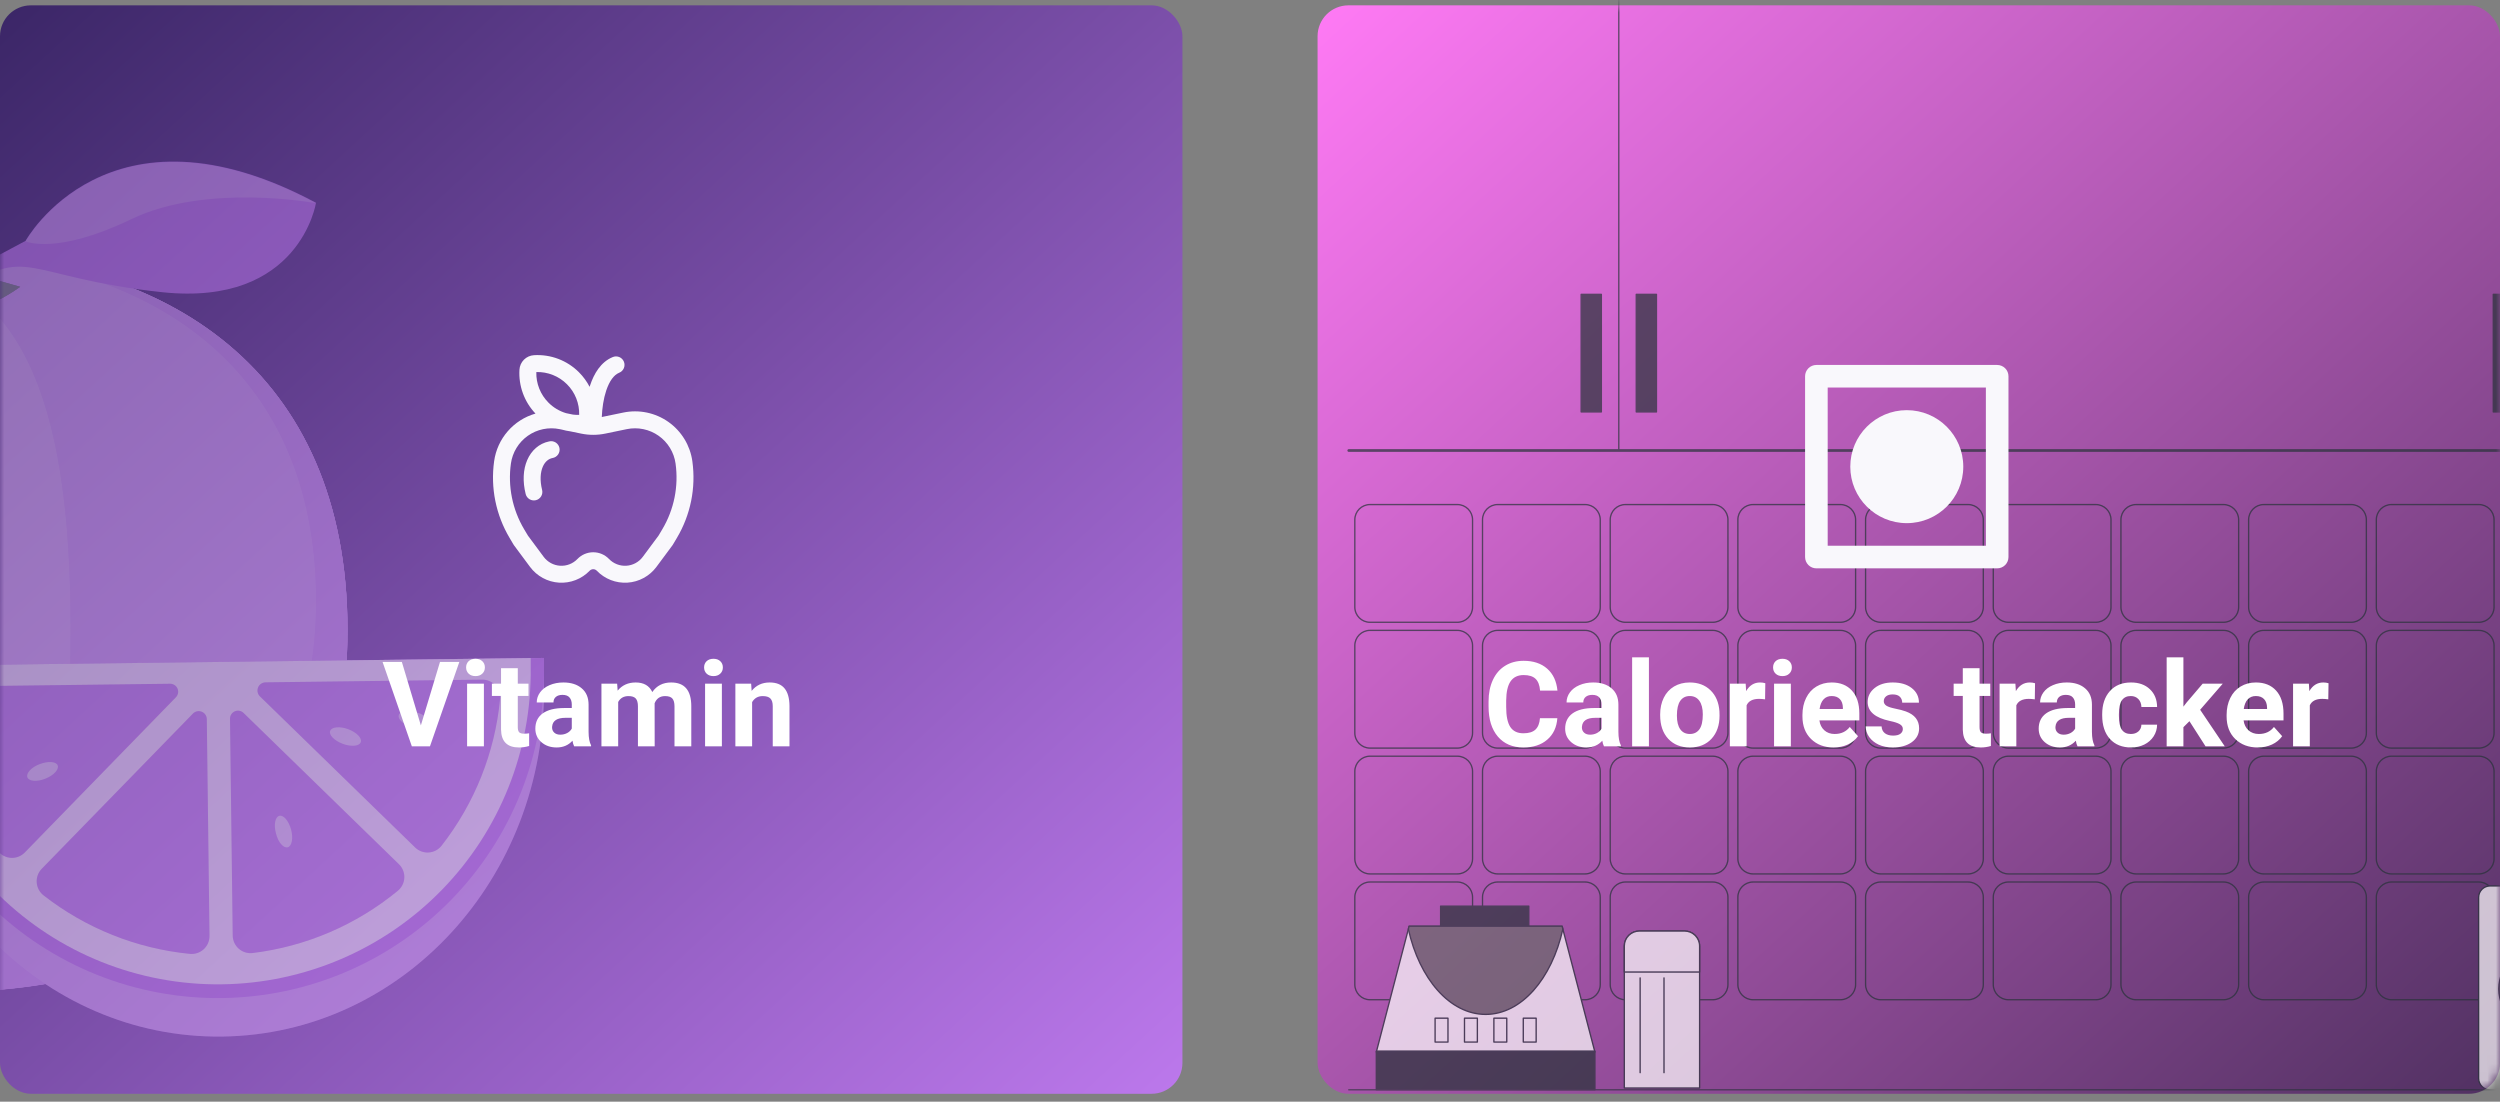 <svg width="295" height="130" viewBox="0 0 295 130" fill="none" xmlns="http://www.w3.org/2000/svg">
<rect x="0" y="0" width="295" height="130" fill="#808080" stroke="none"/>
<rect y="0.63" width="139.527" height="128.436" rx="3.645" fill="url(#paint0_linear_1607_40260)"/>
<mask id="mask0_1607_40260" style="mask-type:alpha" maskUnits="userSpaceOnUse" x="0" y="0" width="140" height="130">
<rect y="0.63" width="139.527" height="128.436" rx="3.645" fill="url(#paint1_linear_1607_40260)"/>
</mask>
<g mask="url(#mask0_1607_40260)">
<g style="mix-blend-mode:overlay" opacity="0.5">
<path d="M-55 74.328C-55 104.972 -33.51 117.066 -6.991 117.066C19.528 117.066 41.005 104.972 41.005 74.328C41.005 43.684 19.515 29.985 -6.991 29.985C-33.497 29.985 -55 43.684 -55 74.328Z" fill="#BC78EC"/>
<path opacity="0.4" d="M-55 74.328C-55 104.972 -33.51 117.066 -6.991 117.066C19.528 117.066 41.005 104.972 41.005 74.328C41.005 43.684 19.515 29.985 -6.991 29.985C-33.497 29.985 -55 43.684 -55 74.328Z" fill="white"/>
<path d="M8.337 74.328C8.337 46.396 2.29 32.544 -13.891 30.317C-11.638 30.1 -9.333 29.985 -6.991 29.985C19.515 29.985 41.005 43.684 41.005 74.328C41.005 104.972 19.515 117.066 -6.991 117.066C-9.333 117.066 -11.638 116.977 -13.891 116.774C2.29 114.788 8.337 102.26 8.337 74.328Z" fill="#BC78EC"/>
<path opacity="0.3" d="M8.337 74.328C8.337 46.396 2.29 32.544 -13.891 30.317C-11.638 30.1 -9.333 29.985 -6.991 29.985C19.515 29.985 41.005 43.684 41.005 74.328C41.005 104.972 19.515 117.066 -6.991 117.066C-9.333 117.066 -11.638 116.977 -13.891 116.774C2.29 114.788 8.337 102.26 8.337 74.328Z" fill="white"/>
<path d="M-54.949 72.469C-54.096 99.599 -30.556 108.855 -16.488 108.855C-14.693 108.855 -11.281 108.384 -8.85 108.384C-6.418 108.384 -1.733 108.855 0.062 108.855C14.397 108.855 37.301 99.268 37.301 70.954C37.301 42.946 17.147 30.317 -7.908 30.011H-6.991C19.515 30.011 41.005 43.71 41.005 74.353C41.005 104.997 19.515 117.092 -6.991 117.092C-33.497 117.092 -55 104.997 -55 74.353C-55 73.704 -54.974 73.093 -54.949 72.469Z" fill="#BC78EC"/>
<path opacity="0.2" d="M-54.949 72.469C-54.096 99.599 -30.556 108.855 -16.488 108.855C-14.693 108.855 -11.281 108.384 -8.85 108.384C-6.418 108.384 -1.733 108.855 0.062 108.855C14.397 108.855 37.301 99.268 37.301 70.954C37.301 42.946 17.147 30.317 -7.908 30.011H-6.991C19.515 30.011 41.005 43.71 41.005 74.353C41.005 104.997 19.515 117.092 -6.991 117.092C-33.497 117.092 -55 104.997 -55 74.353C-55 73.704 -54.974 73.093 -54.949 72.469Z" fill="white"/>
<path d="M-4.114 32.239L3.016 28.42C3.016 28.42 12.742 10.8 37.288 23.925C37.288 23.925 35.391 36.198 19.146 34.48C2.901 32.761 3.181 28.585 -4.827 34.645V33.372C-4.813 33.138 -4.741 32.912 -4.616 32.714C-4.491 32.516 -4.318 32.352 -4.114 32.239Z" fill="#BC78EC"/>
<path opacity="0.2" d="M15.492 25.861C6.581 30.151 3.016 28.471 3.016 28.471C3.016 28.471 12.742 10.851 37.288 23.976C37.288 23.976 24.404 21.558 15.492 25.861Z" fill="white"/>
<path d="M-3.554 32.15L2.392 33.843C1.194 34.693 -0.086 35.422 -1.427 36.02C-3.812 36.479 -6.262 36.479 -8.646 36.02C-9.835 35.487 -10.97 34.839 -12.033 34.085L-8.213 32.15C-8.213 32.15 -5.845 28.623 -5.883 27.261C-5.922 25.899 -7.322 23.645 -8.43 21.914C-8.586 21.674 -8.684 21.4 -8.714 21.115C-8.744 20.83 -8.705 20.542 -8.602 20.275C-8.499 20.007 -8.334 19.768 -8.12 19.578C-7.906 19.387 -7.65 19.249 -7.373 19.177C-6.949 19.063 -6.498 19.108 -6.104 19.302C-5.711 19.497 -5.401 19.828 -5.234 20.233C-4.217 22.54 -3.428 24.941 -2.879 27.401C-2.958 29.001 -3.184 30.591 -3.554 32.15Z" fill="#263238"/>
<path opacity="0.4" d="M-3.554 32.15L2.392 33.843C1.194 34.693 -0.086 35.422 -1.427 36.02C-3.812 36.479 -6.262 36.479 -8.646 36.02C-9.835 35.487 -10.97 34.839 -12.033 34.085L-8.213 32.15C-8.213 32.15 -5.845 28.623 -5.883 27.261C-5.922 25.899 -7.322 23.645 -8.43 21.914C-8.586 21.674 -8.684 21.4 -8.714 21.115C-8.744 20.83 -8.705 20.542 -8.602 20.275C-8.499 20.007 -8.334 19.768 -8.12 19.578C-7.906 19.387 -7.65 19.249 -7.373 19.177C-6.949 19.063 -6.498 19.108 -6.104 19.302C-5.711 19.497 -5.401 19.828 -5.234 20.233C-4.217 22.54 -3.428 24.941 -2.879 27.401C-2.958 29.001 -3.184 30.591 -3.554 32.15Z" fill="white"/>
<path d="M-12.643 78.593C-12.733 79.726 -12.771 80.885 -12.758 82.043C-12.478 104.552 4.976 122.579 26.225 122.312C47.473 122.044 64.418 103.597 64.189 81.088C64.189 79.93 64.112 78.771 63.998 77.638L-12.643 78.593Z" fill="#BC78EC"/>
<path opacity="0.3" d="M-12.643 78.593C-12.733 79.726 -12.771 80.885 -12.758 82.043C-12.478 104.552 4.976 122.579 26.225 122.312C47.473 122.044 64.418 103.597 64.189 81.088C64.189 79.93 64.112 78.771 63.998 77.638L-12.643 78.593Z" fill="white"/>
<path d="M-12.758 78.593C-12.758 78.988 -12.758 79.382 -12.758 79.777C-12.631 89.981 -8.457 99.716 -1.152 106.842C2.465 110.37 6.742 113.152 11.433 115.027C16.125 116.903 21.14 117.836 26.193 117.773C31.245 117.71 36.236 116.653 40.88 114.662C45.523 112.67 49.73 109.784 53.258 106.167C56.786 102.55 59.567 98.273 61.443 93.582C63.319 88.89 64.252 83.874 64.189 78.822C64.189 78.427 64.189 78.033 64.189 77.638L-12.758 78.593Z" fill="#BC78EC"/>
<path opacity="0.8" d="M-11.217 78.567C-11.217 78.937 -11.217 79.319 -11.217 79.688C-11.096 89.48 -7.09 98.822 -0.08 105.66C6.93 112.498 16.369 116.271 26.161 116.15C35.953 116.028 45.295 112.022 52.133 105.012C58.971 98.002 62.745 88.563 62.623 78.771C62.623 78.402 62.623 78.033 62.623 77.651L-11.217 78.567Z" fill="white"/>
<path d="M20.076 80.681L-5.488 80.999C-5.783 81.004 -6.073 81.071 -6.34 81.195C-6.607 81.319 -6.844 81.498 -7.038 81.72C-7.231 81.942 -7.375 82.203 -7.462 82.484C-7.548 82.766 -7.574 83.062 -7.538 83.354C-6.771 89.639 -4.227 95.575 -0.205 100.465C-0.018 100.692 0.215 100.878 0.478 101.01C0.741 101.141 1.029 101.216 1.323 101.229C1.617 101.243 1.911 101.194 2.185 101.086C2.459 100.979 2.707 100.815 2.914 100.605L20.738 82.298C20.872 82.167 20.964 81.998 21.003 81.815C21.041 81.631 21.023 81.44 20.952 81.266C20.881 81.092 20.759 80.944 20.603 80.839C20.447 80.735 20.263 80.68 20.076 80.681Z" fill="#BC78EC"/>
<path d="M22.736 84.233L4.913 102.527C4.709 102.74 4.552 102.993 4.452 103.27C4.352 103.547 4.311 103.841 4.331 104.135C4.352 104.429 4.433 104.715 4.57 104.975C4.708 105.235 4.898 105.464 5.129 105.647C10.12 109.544 16.116 111.942 22.418 112.56C22.711 112.586 23.007 112.551 23.285 112.457C23.564 112.363 23.82 112.211 24.037 112.012C24.254 111.813 24.427 111.571 24.545 111.302C24.663 111.032 24.724 110.741 24.722 110.446L24.404 84.882C24.407 84.687 24.35 84.496 24.241 84.335C24.133 84.173 23.977 84.049 23.796 83.978C23.614 83.907 23.415 83.894 23.226 83.939C23.037 83.985 22.866 84.087 22.736 84.233Z" fill="#BC78EC"/>
<path d="M30.68 82.183L48.988 100.007C49.2 100.212 49.452 100.37 49.729 100.472C50.006 100.573 50.301 100.615 50.596 100.594C50.89 100.574 51.177 100.492 51.437 100.353C51.697 100.215 51.926 100.023 52.107 99.79C56.006 94.802 58.4 88.804 59.007 82.501C59.038 82.209 59.006 81.912 58.914 81.633C58.822 81.353 58.672 81.096 58.474 80.878C58.275 80.661 58.033 80.487 57.763 80.37C57.493 80.253 57.201 80.194 56.907 80.197L31.343 80.515C31.15 80.516 30.962 80.575 30.802 80.684C30.643 80.793 30.52 80.947 30.449 81.126C30.378 81.305 30.362 81.501 30.403 81.69C30.444 81.878 30.541 82.05 30.68 82.183Z" fill="#BC78EC"/>
<path d="M27.141 84.844L27.46 110.408C27.465 110.702 27.532 110.992 27.656 111.259C27.78 111.526 27.959 111.764 28.181 111.957C28.403 112.151 28.663 112.295 28.945 112.381C29.226 112.467 29.523 112.494 29.815 112.458C36.1 111.691 42.036 109.147 46.926 105.125C47.158 104.939 47.348 104.705 47.484 104.44C47.619 104.175 47.696 103.884 47.711 103.587C47.725 103.289 47.676 102.992 47.567 102.715C47.458 102.438 47.292 102.188 47.078 101.98L28.771 84.156C28.639 84.016 28.468 83.918 28.279 83.878C28.09 83.838 27.894 83.856 27.716 83.931C27.539 84.007 27.388 84.134 27.285 84.297C27.183 84.46 27.132 84.651 27.141 84.844Z" fill="#BC78EC"/>
<g opacity="0.3">
<path opacity="0.3" d="M20.075 80.681L-5.489 80.999C-5.783 81.004 -6.073 81.071 -6.34 81.195C-6.607 81.319 -6.845 81.498 -7.038 81.721C-7.231 81.942 -7.376 82.203 -7.462 82.484C-7.548 82.766 -7.574 83.062 -7.538 83.354C-6.772 89.639 -4.228 95.575 -0.205 100.465C-0.018 100.692 0.214 100.878 0.478 101.01C0.741 101.141 1.029 101.216 1.323 101.229C1.617 101.243 1.911 101.194 2.185 101.086C2.459 100.979 2.707 100.815 2.914 100.605L20.737 82.298C20.872 82.167 20.964 81.999 21.002 81.815C21.041 81.631 21.023 81.44 20.952 81.266C20.881 81.092 20.759 80.944 20.603 80.84C20.447 80.735 20.263 80.68 20.075 80.681Z" fill="white"/>
<path opacity="0.3" d="M22.736 84.233L4.912 102.528C4.709 102.74 4.552 102.993 4.452 103.27C4.352 103.547 4.311 103.841 4.331 104.135C4.351 104.429 4.433 104.715 4.57 104.975C4.708 105.235 4.898 105.464 5.129 105.647C10.12 109.544 16.116 111.942 22.418 112.56C22.711 112.586 23.006 112.551 23.285 112.457C23.564 112.363 23.82 112.211 24.037 112.012C24.254 111.814 24.427 111.571 24.545 111.302C24.663 111.032 24.723 110.741 24.722 110.446L24.404 84.882C24.407 84.687 24.35 84.496 24.241 84.335C24.133 84.173 23.977 84.049 23.795 83.978C23.614 83.907 23.415 83.894 23.226 83.94C23.036 83.985 22.866 84.087 22.736 84.233Z" fill="white"/>
<path opacity="0.3" d="M30.68 82.183L48.988 100.007C49.2 100.212 49.452 100.371 49.729 100.472C50.006 100.573 50.301 100.615 50.596 100.594C50.89 100.574 51.177 100.492 51.437 100.353C51.697 100.215 51.926 100.023 52.107 99.79C56.006 94.802 58.4 88.804 59.007 82.501C59.038 82.209 59.006 81.912 58.914 81.633C58.822 81.353 58.672 81.096 58.474 80.878C58.275 80.661 58.033 80.487 57.763 80.37C57.493 80.253 57.201 80.194 56.907 80.197L31.343 80.515C31.15 80.516 30.962 80.575 30.802 80.684C30.643 80.793 30.52 80.947 30.449 81.126C30.378 81.305 30.362 81.502 30.403 81.69C30.444 81.878 30.541 82.05 30.68 82.183Z" fill="white"/>
<path opacity="0.3" d="M27.141 84.844L27.459 110.408C27.464 110.702 27.531 110.992 27.655 111.259C27.78 111.526 27.959 111.764 28.181 111.957C28.403 112.151 28.663 112.295 28.945 112.381C29.226 112.467 29.523 112.494 29.815 112.458C36.1 111.691 42.036 109.147 46.925 105.125C47.158 104.939 47.348 104.705 47.483 104.44C47.619 104.175 47.696 103.884 47.711 103.587C47.725 103.289 47.676 102.992 47.567 102.715C47.458 102.438 47.291 102.188 47.078 101.98L28.771 84.156C28.639 84.016 28.467 83.918 28.279 83.878C28.09 83.838 27.894 83.856 27.716 83.931C27.538 84.007 27.388 84.134 27.285 84.297C27.182 84.46 27.132 84.651 27.141 84.844Z" fill="white"/>
</g>
<path d="M49.153 84.055C50.172 84.347 50.885 84.984 50.745 85.481C50.605 85.977 49.663 86.117 48.631 85.811C47.6 85.506 46.913 84.869 47.053 84.386C47.193 83.902 48.135 83.749 49.153 84.055Z" fill="#BC78EC"/>
<path opacity="0.6" d="M49.153 84.055C50.172 84.347 50.885 84.984 50.745 85.481C50.605 85.977 49.663 86.117 48.631 85.811C47.6 85.506 46.913 84.869 47.053 84.386C47.193 83.902 48.135 83.749 49.153 84.055Z" fill="white"/>
<path d="M41.082 86.041C42.075 86.41 42.75 87.097 42.572 87.581C42.393 88.065 41.438 88.141 40.445 87.772C39.452 87.403 38.778 86.715 38.956 86.244C39.134 85.773 40.089 85.671 41.082 86.041Z" fill="#BC78EC"/>
<path opacity="0.6" d="M41.082 86.041C42.075 86.41 42.75 87.097 42.572 87.581C42.393 88.065 41.438 88.141 40.445 87.772C39.452 87.403 38.778 86.715 38.956 86.244C39.134 85.773 40.089 85.671 41.082 86.041Z" fill="white"/>
<path d="M4.683 90.166C5.676 89.784 6.631 89.847 6.81 90.318C6.988 90.789 6.351 91.49 5.358 91.884C4.365 92.279 3.423 92.203 3.232 91.731C3.041 91.26 3.703 90.522 4.683 90.166Z" fill="#BC78EC"/>
<path opacity="0.6" d="M4.683 90.166C5.676 89.784 6.631 89.847 6.81 90.318C6.988 90.789 6.351 91.49 5.358 91.884C4.365 92.279 3.423 92.203 3.232 91.731C3.041 91.26 3.703 90.522 4.683 90.166Z" fill="white"/>
<path d="M32.565 98.352C32.285 97.333 32.463 96.391 32.959 96.264C33.456 96.136 34.067 96.862 34.347 97.881C34.627 98.899 34.436 99.854 33.953 99.981C33.469 100.109 32.832 99.434 32.565 98.352Z" fill="#BC78EC"/>
<path opacity="0.6" d="M32.565 98.352C32.285 97.333 32.463 96.391 32.959 96.264C33.456 96.136 34.067 96.862 34.347 97.881C34.627 98.899 34.436 99.854 33.953 99.981C33.469 100.109 32.832 99.434 32.565 98.352Z" fill="white"/>
</g>
</g>
<path d="M49.662 85.598L51.918 78.112H54.201L50.735 88.066H48.596L45.144 78.112H47.42L49.662 85.598ZM57.1 88.066H55.117V80.669H57.1V88.066ZM55.001 78.755C55.001 78.459 55.099 78.215 55.295 78.024C55.495 77.832 55.767 77.737 56.108 77.737C56.446 77.737 56.715 77.832 56.915 78.024C57.116 78.215 57.216 78.459 57.216 78.755C57.216 79.056 57.113 79.302 56.908 79.493C56.708 79.685 56.441 79.781 56.108 79.781C55.776 79.781 55.507 79.685 55.302 79.493C55.101 79.302 55.001 79.056 55.001 78.755ZM61.099 78.851V80.669H62.363V82.118H61.099V85.81C61.099 86.083 61.151 86.279 61.256 86.398C61.361 86.516 61.561 86.575 61.857 86.575C62.076 86.575 62.27 86.559 62.438 86.528V88.025C62.051 88.143 61.652 88.202 61.242 88.202C59.857 88.202 59.15 87.503 59.123 86.104V82.118H58.043V80.669H59.123V78.851H61.099ZM67.75 88.066C67.659 87.888 67.593 87.667 67.552 87.403C67.073 87.936 66.451 88.202 65.686 88.202C64.961 88.202 64.359 87.993 63.881 87.573C63.407 87.154 63.17 86.626 63.17 85.987C63.17 85.204 63.459 84.602 64.038 84.183C64.621 83.763 65.462 83.552 66.561 83.547H67.47V83.123C67.47 82.781 67.381 82.508 67.203 82.303C67.03 82.098 66.754 81.995 66.376 81.995C66.043 81.995 65.781 82.075 65.59 82.235C65.403 82.394 65.31 82.613 65.31 82.891H63.334C63.334 82.462 63.466 82.066 63.73 81.701C63.995 81.337 64.368 81.052 64.852 80.847C65.335 80.637 65.877 80.532 66.478 80.532C67.39 80.532 68.112 80.763 68.645 81.223C69.183 81.679 69.452 82.321 69.452 83.151V86.357C69.457 87.058 69.555 87.589 69.746 87.949V88.066H67.75ZM66.116 86.692C66.408 86.692 66.677 86.628 66.923 86.5C67.169 86.368 67.351 86.193 67.47 85.974V84.702H66.731C65.743 84.702 65.216 85.044 65.152 85.728L65.145 85.844C65.145 86.09 65.232 86.293 65.405 86.452C65.579 86.612 65.815 86.692 66.116 86.692ZM72.822 80.669L72.884 81.496C73.408 80.854 74.117 80.532 75.01 80.532C75.962 80.532 76.616 80.908 76.972 81.66C77.491 80.908 78.232 80.532 79.193 80.532C79.995 80.532 80.592 80.767 80.984 81.237C81.376 81.701 81.572 82.403 81.572 83.342V88.066H79.59V83.349C79.59 82.93 79.508 82.624 79.344 82.433C79.18 82.237 78.89 82.139 78.476 82.139C77.883 82.139 77.473 82.421 77.245 82.987L77.252 88.066H75.276V83.356C75.276 82.927 75.192 82.617 75.023 82.426C74.855 82.235 74.568 82.139 74.162 82.139C73.602 82.139 73.196 82.371 72.945 82.836V88.066H70.97V80.669H72.822ZM85.182 88.066H83.199V80.669H85.182V88.066ZM83.083 78.755C83.083 78.459 83.181 78.215 83.377 78.024C83.578 77.832 83.849 77.737 84.19 77.737C84.528 77.737 84.796 77.832 84.997 78.024C85.198 78.215 85.298 78.459 85.298 78.755C85.298 79.056 85.195 79.302 84.99 79.493C84.79 79.685 84.523 79.781 84.19 79.781C83.858 79.781 83.589 79.685 83.384 79.493C83.183 79.302 83.083 79.056 83.083 78.755ZM88.634 80.669L88.695 81.524C89.224 80.863 89.933 80.532 90.821 80.532C91.605 80.532 92.189 80.763 92.571 81.223C92.954 81.683 93.15 82.371 93.159 83.287V88.066H91.184V83.335C91.184 82.916 91.092 82.613 90.91 82.426C90.728 82.235 90.425 82.139 90.001 82.139C89.445 82.139 89.028 82.376 88.75 82.85V88.066H86.774V80.669H88.634Z" fill="white"/>
<path d="M65.197 54.046C65.33 54.024 65.456 53.976 65.57 53.904C65.683 53.832 65.781 53.738 65.857 53.628C65.934 53.517 65.987 53.393 66.014 53.261C66.041 53.13 66.042 52.994 66.016 52.863C65.989 52.731 65.937 52.606 65.861 52.495C65.785 52.384 65.688 52.29 65.575 52.217C65.462 52.145 65.336 52.096 65.204 52.073C65.071 52.05 64.936 52.055 64.805 52.086C63.601 52.326 62.692 53.167 62.208 54.296C61.728 55.415 61.657 56.811 62.032 58.308C62.099 58.562 62.264 58.779 62.49 58.913C62.717 59.046 62.986 59.085 63.241 59.022C63.496 58.958 63.715 58.796 63.852 58.572C63.989 58.348 64.032 58.079 63.972 57.823C63.679 56.654 63.775 55.716 64.045 55.084C64.312 54.464 64.736 54.138 65.197 54.046ZM61.296 43.626C61.239 44.572 61.377 45.52 61.703 46.41C62.028 47.301 62.533 48.115 63.187 48.802C61.916 49.166 60.779 49.891 59.913 50.889C59.047 51.886 58.489 53.114 58.307 54.423C57.868 57.563 58.514 60.76 60.136 63.484L60.603 64.271C60.62 64.3 60.639 64.328 60.66 64.355L62.548 66.898C62.948 67.436 63.461 67.881 64.05 68.201C64.639 68.522 65.291 68.709 65.961 68.752C66.63 68.794 67.301 68.691 67.926 68.447C68.552 68.204 69.116 67.828 69.581 67.344C69.636 67.288 69.701 67.243 69.773 67.212C69.845 67.181 69.923 67.165 70.001 67.165C70.08 67.165 70.157 67.181 70.23 67.212C70.302 67.243 70.367 67.288 70.421 67.344C70.886 67.828 71.451 68.204 72.076 68.447C72.701 68.691 73.372 68.794 74.041 68.752C74.711 68.709 75.363 68.522 75.953 68.201C76.542 67.881 77.055 67.436 77.455 66.898L79.343 64.355C79.363 64.328 79.381 64.3 79.399 64.271L79.867 63.484C81.489 60.76 82.135 57.564 81.697 54.423C81.568 53.498 81.251 52.609 80.764 51.811C80.277 51.014 79.632 50.324 78.869 49.786C78.105 49.248 77.239 48.872 76.324 48.682C75.409 48.492 74.465 48.492 73.551 48.682L71.016 49.207L71.012 49.208C71.052 48.168 71.215 47.048 71.533 46.09C71.92 44.932 72.456 44.236 73.053 43.988C73.178 43.94 73.292 43.868 73.388 43.775C73.484 43.682 73.56 43.571 73.613 43.448C73.665 43.325 73.693 43.193 73.693 43.06C73.694 42.926 73.668 42.794 73.616 42.67C73.565 42.547 73.489 42.435 73.394 42.342C73.299 42.248 73.186 42.175 73.061 42.126C72.937 42.076 72.805 42.053 72.671 42.056C72.537 42.059 72.406 42.088 72.284 42.143C70.88 42.727 70.084 44.115 69.636 45.458L69.575 45.647C69.255 45.028 68.836 44.447 68.317 43.927C67.626 43.234 66.795 42.697 65.88 42.349C64.966 42.002 63.987 41.853 63.011 41.912C62.564 41.938 62.143 42.126 61.826 42.442C61.51 42.758 61.321 43.179 61.295 43.626H61.296ZM63.287 43.902C63.956 43.882 64.622 44 65.243 44.248C65.865 44.495 66.43 44.868 66.903 45.342C67.377 45.814 67.749 46.379 67.996 47.001C68.244 47.623 68.362 48.288 68.343 48.958C68.101 48.964 67.859 48.953 67.619 48.924L66.796 48.754C66.014 48.52 65.303 48.096 64.727 47.518C64.253 47.045 63.88 46.48 63.633 45.858C63.385 45.237 63.267 44.571 63.287 43.902ZM66.045 50.64L66.315 50.696C66.635 50.787 66.96 50.854 67.288 50.898L68.581 51.166C69.518 51.36 70.484 51.36 71.421 51.166L73.957 50.64C74.604 50.506 75.272 50.506 75.918 50.641C76.565 50.775 77.177 51.04 77.717 51.421C78.257 51.801 78.713 52.289 79.057 52.852C79.401 53.416 79.626 54.045 79.717 54.699C80.092 57.39 79.539 60.128 78.148 62.462L77.707 63.203L75.849 65.706C75.623 66.011 75.332 66.263 74.998 66.445C74.664 66.626 74.294 66.733 73.915 66.757C73.535 66.781 73.155 66.722 72.801 66.584C72.446 66.447 72.126 66.233 71.863 65.959C71.622 65.708 71.333 65.509 71.013 65.373C70.693 65.237 70.349 65.167 70.001 65.167C69.654 65.167 69.31 65.237 68.99 65.373C68.67 65.509 68.381 65.708 68.14 65.959C67.876 66.233 67.556 66.447 67.202 66.584C66.847 66.722 66.467 66.781 66.088 66.757C65.708 66.733 65.339 66.626 65.005 66.445C64.67 66.263 64.38 66.011 64.153 65.706L62.296 63.203L61.853 62.462C60.464 60.127 59.911 57.389 60.287 54.699C60.378 54.045 60.603 53.417 60.947 52.853C61.291 52.289 61.746 51.802 62.286 51.422C62.826 51.041 63.438 50.775 64.085 50.641C64.731 50.507 65.399 50.506 66.045 50.64Z" fill="#F9F8FC"/>
<rect x="155.473" y="0.63" width="139.527" height="128.436" rx="3.645" fill="url(#paint2_linear_1607_40260)"/>
<mask id="mask1_1607_40260" style="mask-type:alpha" maskUnits="userSpaceOnUse" x="155" y="0" width="141" height="130">
<rect x="155.473" y="0.63" width="139.527" height="128.436" rx="3.645" fill="url(#paint3_linear_1607_40260)"/>
</mask>
<g mask="url(#mask1_1607_40260)">
<g style="mix-blend-mode:overlay" opacity="0.7">
<path d="M159.153 128.601H338.865" stroke="#263238" stroke-width="0.161" stroke-linecap="round" stroke-linejoin="round"/>
<path d="M171.968 59.538H161.662C160.672 59.538 159.869 60.34 159.869 61.33V71.636C159.869 72.627 160.672 73.429 161.662 73.429H171.968C172.958 73.429 173.761 72.627 173.761 71.636V61.33C173.761 60.34 172.958 59.538 171.968 59.538Z" stroke="#263238" stroke-width="0.161" stroke-linecap="round" stroke-linejoin="round"/>
<path d="M187.036 59.538H176.73C175.74 59.538 174.937 60.34 174.937 61.33V71.636C174.937 72.627 175.74 73.429 176.73 73.429H187.036C188.026 73.429 188.829 72.627 188.829 71.636V61.33C188.829 60.34 188.026 59.538 187.036 59.538Z" stroke="#263238" stroke-width="0.161" stroke-linecap="round" stroke-linejoin="round"/>
<path d="M202.104 59.538H191.798C190.808 59.538 190.005 60.34 190.005 61.33V71.636C190.005 72.627 190.808 73.429 191.798 73.429H202.104C203.094 73.429 203.897 72.627 203.897 71.636V61.33C203.897 60.34 203.094 59.538 202.104 59.538Z" stroke="#263238" stroke-width="0.161" stroke-linecap="round" stroke-linejoin="round"/>
<path d="M217.168 59.538H206.862C205.872 59.538 205.069 60.34 205.069 61.33V71.636C205.069 72.627 205.872 73.429 206.862 73.429H217.168C218.158 73.429 218.961 72.627 218.961 71.636V61.33C218.961 60.34 218.158 59.538 217.168 59.538Z" stroke="#263238" stroke-width="0.161" stroke-linecap="round" stroke-linejoin="round"/>
<path d="M232.237 59.538H221.931C220.94 59.538 220.138 60.34 220.138 61.33V71.636C220.138 72.627 220.94 73.429 221.931 73.429H232.237C233.227 73.429 234.029 72.627 234.029 71.636V61.33C234.029 60.34 233.227 59.538 232.237 59.538Z" stroke="#263238" stroke-width="0.161" stroke-linecap="round" stroke-linejoin="round"/>
<path d="M247.305 59.538H236.999C236.009 59.538 235.206 60.34 235.206 61.33V71.636C235.206 72.627 236.009 73.429 236.999 73.429H247.305C248.295 73.429 249.098 72.627 249.098 71.636V61.33C249.098 60.34 248.295 59.538 247.305 59.538Z" stroke="#263238" stroke-width="0.161" stroke-linecap="round" stroke-linejoin="round"/>
<path d="M262.368 59.538H252.062C251.072 59.538 250.27 60.34 250.27 61.33V71.636C250.27 72.627 251.072 73.429 252.062 73.429H262.368C263.359 73.429 264.161 72.627 264.161 71.636V61.33C264.161 60.34 263.359 59.538 262.368 59.538Z" stroke="#263238" stroke-width="0.161" stroke-linecap="round" stroke-linejoin="round"/>
<path d="M277.437 59.538H267.131C266.141 59.538 265.338 60.34 265.338 61.33V71.636C265.338 72.627 266.141 73.429 267.131 73.429H277.437C278.427 73.429 279.23 72.627 279.23 71.636V61.33C279.23 60.34 278.427 59.538 277.437 59.538Z" stroke="#263238" stroke-width="0.161" stroke-linecap="round" stroke-linejoin="round"/>
<path d="M292.505 59.538H282.199C281.209 59.538 280.406 60.34 280.406 61.33V71.636C280.406 72.627 281.209 73.429 282.199 73.429H292.505C293.495 73.429 294.298 72.627 294.298 71.636V61.33C294.298 60.34 293.495 59.538 292.505 59.538Z" stroke="#263238" stroke-width="0.161" stroke-linecap="round" stroke-linejoin="round"/>
<path d="M171.968 74.384H161.662C160.672 74.384 159.869 75.187 159.869 76.177V86.483C159.869 87.474 160.672 88.276 161.662 88.276H171.968C172.958 88.276 173.761 87.474 173.761 86.483V76.177C173.761 75.187 172.958 74.384 171.968 74.384Z" stroke="#263238" stroke-width="0.161" stroke-linecap="round" stroke-linejoin="round"/>
<path d="M187.036 74.384H176.73C175.74 74.384 174.937 75.187 174.937 76.177V86.483C174.937 87.474 175.74 88.276 176.73 88.276H187.036C188.026 88.276 188.829 87.474 188.829 86.483V76.177C188.829 75.187 188.026 74.384 187.036 74.384Z" stroke="#263238" stroke-width="0.161" stroke-linecap="round" stroke-linejoin="round"/>
<path d="M202.104 74.384H191.798C190.808 74.384 190.005 75.187 190.005 76.177V86.483C190.005 87.474 190.808 88.276 191.798 88.276H202.104C203.094 88.276 203.897 87.474 203.897 86.483V76.177C203.897 75.187 203.094 74.384 202.104 74.384Z" stroke="#263238" stroke-width="0.161" stroke-linecap="round" stroke-linejoin="round"/>
<path d="M217.168 74.384H206.862C205.872 74.384 205.069 75.187 205.069 76.177V86.483C205.069 87.474 205.872 88.276 206.862 88.276H217.168C218.158 88.276 218.961 87.474 218.961 86.483V76.177C218.961 75.187 218.158 74.384 217.168 74.384Z" stroke="#263238" stroke-width="0.161" stroke-linecap="round" stroke-linejoin="round"/>
<path d="M232.237 74.384H221.931C220.94 74.384 220.138 75.187 220.138 76.177V86.483C220.138 87.474 220.94 88.276 221.931 88.276H232.237C233.227 88.276 234.029 87.474 234.029 86.483V76.177C234.029 75.187 233.227 74.384 232.237 74.384Z" stroke="#263238" stroke-width="0.161" stroke-linecap="round" stroke-linejoin="round"/>
<path d="M247.305 74.384H236.999C236.009 74.384 235.206 75.187 235.206 76.177V86.483C235.206 87.474 236.009 88.276 236.999 88.276H247.305C248.295 88.276 249.098 87.474 249.098 86.483V76.177C249.098 75.187 248.295 74.384 247.305 74.384Z" stroke="#263238" stroke-width="0.161" stroke-linecap="round" stroke-linejoin="round"/>
<path d="M262.368 74.384H252.062C251.072 74.384 250.27 75.187 250.27 76.177V86.483C250.27 87.474 251.072 88.276 252.062 88.276H262.368C263.359 88.276 264.161 87.474 264.161 86.483V76.177C264.161 75.187 263.359 74.384 262.368 74.384Z" stroke="#263238" stroke-width="0.161" stroke-linecap="round" stroke-linejoin="round"/>
<path d="M277.437 74.384H267.131C266.141 74.384 265.338 75.187 265.338 76.177V86.483C265.338 87.474 266.141 88.276 267.131 88.276H277.437C278.427 88.276 279.23 87.474 279.23 86.483V76.177C279.23 75.187 278.427 74.384 277.437 74.384Z" stroke="#263238" stroke-width="0.161" stroke-linecap="round" stroke-linejoin="round"/>
<path d="M292.505 74.384H282.199C281.209 74.384 280.406 75.187 280.406 76.177V86.483C280.406 87.474 281.209 88.276 282.199 88.276H292.505C293.495 88.276 294.298 87.474 294.298 86.483V76.177C294.298 75.187 293.495 74.384 292.505 74.384Z" stroke="#263238" stroke-width="0.161" stroke-linecap="round" stroke-linejoin="round"/>
<path d="M171.968 89.231H161.662C160.672 89.231 159.869 90.034 159.869 91.024V101.33C159.869 102.32 160.672 103.123 161.662 103.123H171.968C172.958 103.123 173.761 102.32 173.761 101.33V91.024C173.761 90.034 172.958 89.231 171.968 89.231Z" stroke="#263238" stroke-width="0.161" stroke-linecap="round" stroke-linejoin="round"/>
<path d="M187.036 89.231H176.73C175.74 89.231 174.937 90.034 174.937 91.024V101.33C174.937 102.32 175.74 103.123 176.73 103.123H187.036C188.026 103.123 188.829 102.32 188.829 101.33V91.024C188.829 90.034 188.026 89.231 187.036 89.231Z" stroke="#263238" stroke-width="0.161" stroke-linecap="round" stroke-linejoin="round"/>
<path d="M202.104 89.231H191.798C190.808 89.231 190.005 90.034 190.005 91.024V101.33C190.005 102.32 190.808 103.123 191.798 103.123H202.104C203.094 103.123 203.897 102.32 203.897 101.33V91.024C203.897 90.034 203.094 89.231 202.104 89.231Z" stroke="#263238" stroke-width="0.161" stroke-linecap="round" stroke-linejoin="round"/>
<path d="M217.168 89.231H206.862C205.872 89.231 205.069 90.034 205.069 91.024V101.33C205.069 102.32 205.872 103.123 206.862 103.123H217.168C218.158 103.123 218.961 102.32 218.961 101.33V91.024C218.961 90.034 218.158 89.231 217.168 89.231Z" stroke="#263238" stroke-width="0.161" stroke-linecap="round" stroke-linejoin="round"/>
<path d="M232.237 89.231H221.931C220.94 89.231 220.138 90.034 220.138 91.024V101.33C220.138 102.32 220.94 103.123 221.931 103.123H232.237C233.227 103.123 234.029 102.32 234.029 101.33V91.024C234.029 90.034 233.227 89.231 232.237 89.231Z" stroke="#263238" stroke-width="0.161" stroke-linecap="round" stroke-linejoin="round"/>
<path d="M247.305 89.231H236.999C236.009 89.231 235.206 90.034 235.206 91.024V101.33C235.206 102.32 236.009 103.123 236.999 103.123H247.305C248.295 103.123 249.098 102.32 249.098 101.33V91.024C249.098 90.034 248.295 89.231 247.305 89.231Z" stroke="#263238" stroke-width="0.161" stroke-linecap="round" stroke-linejoin="round"/>
<path d="M262.368 89.231H252.062C251.072 89.231 250.27 90.034 250.27 91.024V101.33C250.27 102.32 251.072 103.123 252.062 103.123H262.368C263.359 103.123 264.161 102.32 264.161 101.33V91.024C264.161 90.034 263.359 89.231 262.368 89.231Z" stroke="#263238" stroke-width="0.161" stroke-linecap="round" stroke-linejoin="round"/>
<path d="M277.437 89.231H267.131C266.141 89.231 265.338 90.034 265.338 91.024V101.33C265.338 102.32 266.141 103.123 267.131 103.123H277.437C278.427 103.123 279.23 102.32 279.23 101.33V91.024C279.23 90.034 278.427 89.231 277.437 89.231Z" stroke="#263238" stroke-width="0.161" stroke-linecap="round" stroke-linejoin="round"/>
<path d="M292.505 89.231H282.199C281.209 89.231 280.406 90.034 280.406 91.024V101.33C280.406 102.32 281.209 103.123 282.199 103.123H292.505C293.495 103.123 294.298 102.32 294.298 101.33V91.024C294.298 90.034 293.495 89.231 292.505 89.231Z" stroke="#263238" stroke-width="0.161" stroke-linecap="round" stroke-linejoin="round"/>
<path d="M171.968 104.078H161.662C160.672 104.078 159.869 104.881 159.869 105.871V116.177C159.869 117.167 160.672 117.97 161.662 117.97H171.968C172.958 117.97 173.761 117.167 173.761 116.177V105.871C173.761 104.881 172.958 104.078 171.968 104.078Z" stroke="#263238" stroke-width="0.161" stroke-linecap="round" stroke-linejoin="round"/>
<path d="M187.036 104.078H176.73C175.74 104.078 174.937 104.881 174.937 105.871V116.177C174.937 117.167 175.74 117.97 176.73 117.97H187.036C188.026 117.97 188.829 117.167 188.829 116.177V105.871C188.829 104.881 188.026 104.078 187.036 104.078Z" stroke="#263238" stroke-width="0.161" stroke-linecap="round" stroke-linejoin="round"/>
<path d="M202.104 104.078H191.798C190.808 104.078 190.005 104.881 190.005 105.871V116.177C190.005 117.167 190.808 117.97 191.798 117.97H202.104C203.094 117.97 203.897 117.167 203.897 116.177V105.871C203.897 104.881 203.094 104.078 202.104 104.078Z" stroke="#263238" stroke-width="0.161" stroke-linecap="round" stroke-linejoin="round"/>
<path d="M217.168 104.078H206.862C205.872 104.078 205.069 104.881 205.069 105.871V116.177C205.069 117.167 205.872 117.97 206.862 117.97H217.168C218.158 117.97 218.961 117.167 218.961 116.177V105.871C218.961 104.881 218.158 104.078 217.168 104.078Z" stroke="#263238" stroke-width="0.161" stroke-linecap="round" stroke-linejoin="round"/>
<path d="M232.237 104.078H221.931C220.94 104.078 220.138 104.881 220.138 105.871V116.177C220.138 117.167 220.94 117.97 221.931 117.97H232.237C233.227 117.97 234.029 117.167 234.029 116.177V105.871C234.029 104.881 233.227 104.078 232.237 104.078Z" stroke="#263238" stroke-width="0.161" stroke-linecap="round" stroke-linejoin="round"/>
<path d="M247.305 104.078H236.999C236.009 104.078 235.206 104.881 235.206 105.871V116.177C235.206 117.167 236.009 117.97 236.999 117.97H247.305C248.295 117.97 249.098 117.167 249.098 116.177V105.871C249.098 104.881 248.295 104.078 247.305 104.078Z" stroke="#263238" stroke-width="0.161" stroke-linecap="round" stroke-linejoin="round"/>
<path d="M262.368 104.078H252.062C251.072 104.078 250.27 104.881 250.27 105.871V116.177C250.27 117.167 251.072 117.97 252.062 117.97H262.368C263.359 117.97 264.161 117.167 264.161 116.177V105.871C264.161 104.881 263.359 104.078 262.368 104.078Z" stroke="#263238" stroke-width="0.161" stroke-linecap="round" stroke-linejoin="round"/>
<path d="M277.437 104.078H267.131C266.141 104.078 265.338 104.881 265.338 105.871V116.177C265.338 117.167 266.141 117.97 267.131 117.97H277.437C278.427 117.97 279.23 117.167 279.23 116.177V105.871C279.23 104.881 278.427 104.078 277.437 104.078Z" stroke="#263238" stroke-width="0.161" stroke-linecap="round" stroke-linejoin="round"/>
<path d="M292.505 104.078H282.199C281.209 104.078 280.406 104.881 280.406 105.871V116.177C280.406 117.167 281.209 117.97 282.199 117.97H292.505C293.495 117.97 294.298 117.167 294.298 116.177V105.871C294.298 104.881 293.495 104.078 292.505 104.078Z" stroke="#263238" stroke-width="0.161" stroke-linecap="round" stroke-linejoin="round"/>
<path d="M191.017 53.16V-13.829" stroke="#263238" stroke-width="0.161" stroke-linecap="round" stroke-linejoin="round"/>
<path d="M195.462 34.732H193.079V48.606H195.462V34.732Z" fill="#263238" stroke="#263238" stroke-width="0.161" stroke-linecap="round" stroke-linejoin="round"/>
<path d="M188.959 34.732H186.576V48.606H188.959V34.732Z" fill="#263238" stroke="#263238" stroke-width="0.161" stroke-linecap="round" stroke-linejoin="round"/>
<path d="M159.153 53.16H338.865" stroke="#263238" stroke-width="0.321" stroke-linecap="round" stroke-linejoin="round"/>
<path d="M296.59 34.732H294.207V48.606H296.59V34.732Z" fill="#263238" stroke="#263238" stroke-width="0.161" stroke-linecap="round" stroke-linejoin="round"/>
<path d="M193.444 109.861H198.779C199.25 109.861 199.701 110.048 200.034 110.381C200.367 110.714 200.554 111.165 200.554 111.636V128.384H191.668V111.636C191.668 111.165 191.855 110.714 192.188 110.381C192.521 110.048 192.973 109.861 193.444 109.861Z" fill="white" stroke="#263238" stroke-width="0.161" stroke-linecap="round" stroke-linejoin="round"/>
<path d="M193.444 109.861H198.779C199.25 109.861 199.701 110.048 200.034 110.381C200.367 110.714 200.554 111.165 200.554 111.636V114.701H191.668V111.636C191.668 111.165 191.855 110.714 192.188 110.381C192.521 110.048 192.973 109.861 193.444 109.861Z" fill="white" stroke="#263238" stroke-width="0.161" stroke-linecap="round" stroke-linejoin="round"/>
<path d="M193.535 115.396V126.574" stroke="#263238" stroke-width="0.161" stroke-linecap="round" stroke-linejoin="round"/>
<path d="M196.352 115.396V126.574" stroke="#263238" stroke-width="0.161" stroke-linecap="round" stroke-linejoin="round"/>
<path d="M336.208 104.538H293.833C293.083 104.538 292.475 105.147 292.475 105.897V127.243C292.475 127.993 293.083 128.601 293.833 128.601H336.208C336.958 128.601 337.566 127.993 337.566 127.243V105.897C337.566 105.147 336.958 104.538 336.208 104.538Z" fill="white" stroke="#263238" stroke-width="0.161" stroke-linecap="round" stroke-linejoin="round"/>
<path d="M317.05 106.752C316.421 106.722 315.783 106.705 315.14 106.705C303.94 106.705 294.863 111.172 294.863 116.689C294.863 122.207 303.94 126.674 315.14 126.674C315.783 126.674 316.443 126.674 317.05 126.631V106.752Z" fill="#696969" stroke="#263238" stroke-width="0.161" stroke-linecap="round" stroke-linejoin="round"/>
<path d="M180.398 106.922H169.992V110.173H180.398V106.922Z" fill="#263238" stroke="#263238" stroke-width="0.161" stroke-linecap="round" stroke-linejoin="round"/>
<path d="M166.272 109.305H184.331L188.199 124.143H162.404L166.272 109.305Z" fill="white" stroke="#263238" stroke-width="0.161" stroke-linecap="round" stroke-linejoin="round"/>
<path d="M188.199 124.03H162.404V128.597H188.199V124.03Z" fill="#263238" stroke="#263238" stroke-width="0.161" stroke-linecap="round" stroke-linejoin="round"/>
<path d="M184.418 109.63L184.331 109.292H166.272L166.185 109.63C167.487 115.491 171.078 119.698 175.302 119.698C179.526 119.698 183.111 115.504 184.418 109.63Z" fill="#696969" stroke="#263238" stroke-width="0.161" stroke-linecap="round" stroke-linejoin="round"/>
<path d="M170.861 120.145H169.341V122.962H170.861V120.145Z" fill="white" stroke="#263238" stroke-width="0.161" stroke-linecap="round" stroke-linejoin="round"/>
<path d="M174.329 120.145H172.81V122.962H174.329V120.145Z" fill="white" stroke="#263238" stroke-width="0.161" stroke-linecap="round" stroke-linejoin="round"/>
<path d="M177.798 120.145H176.278V122.962H177.798V120.145Z" fill="white" stroke="#263238" stroke-width="0.161" stroke-linecap="round" stroke-linejoin="round"/>
<path d="M181.266 120.145H179.747V122.962H181.266V120.145Z" fill="white" stroke="#263238" stroke-width="0.161" stroke-linecap="round" stroke-linejoin="round"/>
</g>
</g>
<path d="M183.766 84.75C183.688 85.821 183.292 86.664 182.576 87.279C181.865 87.895 180.926 88.202 179.76 88.202C178.484 88.202 177.479 87.774 176.745 86.917C176.016 86.056 175.651 84.876 175.651 83.376V82.768C175.651 81.811 175.82 80.968 176.157 80.239C176.494 79.509 176.975 78.951 177.6 78.564C178.229 78.172 178.958 77.976 179.787 77.976C180.936 77.976 181.861 78.283 182.562 78.899C183.264 79.514 183.67 80.377 183.779 81.489H181.729C181.678 80.847 181.498 80.382 181.188 80.095C180.883 79.803 180.416 79.657 179.787 79.657C179.104 79.657 178.591 79.903 178.249 80.396C177.912 80.883 177.739 81.642 177.729 82.672V83.424C177.729 84.499 177.891 85.286 178.215 85.782C178.543 86.279 179.058 86.528 179.76 86.528C180.393 86.528 180.865 86.384 181.175 86.097C181.489 85.805 181.669 85.356 181.715 84.75H183.766ZM189.269 88.066C189.177 87.888 189.111 87.667 189.07 87.403C188.592 87.936 187.97 88.202 187.204 88.202C186.479 88.202 185.878 87.993 185.399 87.573C184.925 87.154 184.688 86.626 184.688 85.987C184.688 85.204 184.978 84.602 185.557 84.183C186.14 83.763 186.981 83.552 188.079 83.547H188.988V83.123C188.988 82.781 188.899 82.508 188.722 82.303C188.549 82.098 188.273 81.995 187.895 81.995C187.562 81.995 187.3 82.075 187.108 82.235C186.922 82.394 186.828 82.613 186.828 82.891H184.853C184.853 82.462 184.985 82.066 185.249 81.701C185.513 81.337 185.887 81.052 186.37 80.847C186.853 80.637 187.396 80.532 187.997 80.532C188.909 80.532 189.631 80.763 190.164 81.223C190.702 81.679 190.971 82.321 190.971 83.151V86.357C190.975 87.058 191.073 87.589 191.265 87.949V88.066H189.269ZM187.635 86.692C187.926 86.692 188.195 86.628 188.441 86.5C188.688 86.368 188.87 86.193 188.988 85.974V84.702H188.25C187.261 84.702 186.735 85.044 186.671 85.728L186.664 85.844C186.664 86.09 186.751 86.293 186.924 86.452C187.097 86.612 187.334 86.692 187.635 86.692ZM194.573 88.066H192.591V77.566H194.573V88.066ZM195.899 84.299C195.899 83.565 196.041 82.911 196.323 82.337C196.606 81.763 197.011 81.319 197.54 81.004C198.073 80.69 198.691 80.532 199.393 80.532C200.391 80.532 201.204 80.838 201.833 81.448C202.466 82.059 202.82 82.888 202.893 83.937L202.906 84.443C202.906 85.577 202.59 86.489 201.956 87.177C201.323 87.861 200.473 88.202 199.406 88.202C198.34 88.202 197.488 87.861 196.85 87.177C196.216 86.493 195.899 85.564 195.899 84.388V84.299ZM197.875 84.443C197.875 85.144 198.007 85.682 198.271 86.056C198.536 86.425 198.914 86.61 199.406 86.61C199.885 86.61 200.258 86.427 200.527 86.063C200.796 85.694 200.931 85.106 200.931 84.299C200.931 83.611 200.796 83.078 200.527 82.699C200.258 82.321 199.88 82.132 199.393 82.132C198.91 82.132 198.536 82.321 198.271 82.699C198.007 83.073 197.875 83.654 197.875 84.443ZM208.279 82.522C208.01 82.485 207.773 82.467 207.568 82.467C206.821 82.467 206.331 82.72 206.099 83.226V88.066H204.123V80.669H205.989L206.044 81.551C206.44 80.872 206.99 80.532 207.691 80.532C207.91 80.532 208.115 80.562 208.307 80.621L208.279 82.522ZM211.321 88.066H209.339V80.669H211.321V88.066ZM209.223 78.755C209.223 78.459 209.321 78.215 209.517 78.024C209.717 77.832 209.988 77.737 210.33 77.737C210.667 77.737 210.936 77.832 211.137 78.024C211.337 78.215 211.438 78.459 211.438 78.755C211.438 79.056 211.335 79.302 211.13 79.493C210.929 79.685 210.663 79.781 210.33 79.781C209.997 79.781 209.729 79.685 209.523 79.493C209.323 79.302 209.223 79.056 209.223 78.755ZM216.359 88.202C215.275 88.202 214.391 87.87 213.707 87.204C213.028 86.539 212.688 85.653 212.688 84.545V84.354C212.688 83.611 212.832 82.948 213.119 82.364C213.406 81.777 213.812 81.325 214.336 81.011C214.865 80.692 215.466 80.532 216.141 80.532C217.152 80.532 217.948 80.851 218.526 81.489C219.11 82.127 219.401 83.032 219.401 84.203V85.01H214.691C214.755 85.493 214.947 85.88 215.266 86.172C215.589 86.464 215.997 86.61 216.489 86.61C217.25 86.61 217.845 86.334 218.273 85.782L219.244 86.869C218.948 87.289 218.547 87.617 218.041 87.854C217.535 88.086 216.975 88.202 216.359 88.202ZM216.134 82.132C215.742 82.132 215.423 82.264 215.177 82.528C214.935 82.793 214.78 83.171 214.712 83.663H217.46V83.506C217.451 83.069 217.332 82.731 217.104 82.494C216.877 82.253 216.553 82.132 216.134 82.132ZM224.535 86.022C224.535 85.78 224.414 85.591 224.173 85.454C223.936 85.313 223.553 85.188 223.024 85.078C221.265 84.709 220.386 83.962 220.386 82.836C220.386 82.18 220.657 81.633 221.199 81.195C221.746 80.753 222.459 80.532 223.339 80.532C224.278 80.532 225.027 80.753 225.588 81.195C226.153 81.638 226.436 82.212 226.436 82.918H224.46C224.46 82.636 224.369 82.403 224.187 82.221C224.004 82.034 223.719 81.941 223.332 81.941C222.999 81.941 222.742 82.016 222.56 82.166C222.377 82.317 222.286 82.508 222.286 82.74C222.286 82.959 222.389 83.137 222.594 83.274C222.803 83.406 223.154 83.522 223.646 83.622C224.139 83.718 224.553 83.827 224.891 83.95C225.934 84.333 226.456 84.996 226.456 85.94C226.456 86.614 226.167 87.161 225.588 87.58C225.009 87.995 224.262 88.202 223.346 88.202C222.726 88.202 222.174 88.093 221.691 87.874C221.213 87.651 220.837 87.348 220.563 86.965C220.29 86.578 220.153 86.161 220.153 85.714H222.026C222.045 86.065 222.174 86.334 222.416 86.521C222.658 86.707 222.981 86.801 223.387 86.801C223.765 86.801 224.05 86.73 224.241 86.589C224.437 86.443 224.535 86.254 224.535 86.022ZM233.586 78.851V80.669H234.851V82.118H233.586V85.81C233.586 86.083 233.638 86.279 233.743 86.398C233.848 86.516 234.049 86.575 234.345 86.575C234.563 86.575 234.757 86.559 234.926 86.528V88.025C234.538 88.143 234.14 88.202 233.729 88.202C232.344 88.202 231.638 87.503 231.61 86.104V82.118H230.53V80.669H231.61V78.851H233.586ZM240.107 82.522C239.839 82.485 239.602 82.467 239.396 82.467C238.649 82.467 238.159 82.72 237.927 83.226V88.066H235.951V80.669H237.817L237.872 81.551C238.269 80.872 238.818 80.532 239.52 80.532C239.738 80.532 239.943 80.562 240.135 80.621L240.107 82.522ZM245.146 88.066C245.054 87.888 244.988 87.667 244.947 87.403C244.469 87.936 243.847 88.202 243.081 88.202C242.356 88.202 241.755 87.993 241.276 87.573C240.802 87.154 240.565 86.626 240.565 85.987C240.565 85.204 240.855 84.602 241.434 84.183C242.017 83.763 242.858 83.552 243.956 83.547H244.865V83.123C244.865 82.781 244.776 82.508 244.599 82.303C244.425 82.098 244.15 81.995 243.771 81.995C243.439 81.995 243.177 82.075 242.985 82.235C242.799 82.394 242.705 82.613 242.705 82.891H240.729C240.729 82.462 240.862 82.066 241.126 81.701C241.39 81.337 241.764 81.052 242.247 80.847C242.73 80.637 243.272 80.532 243.874 80.532C244.785 80.532 245.508 80.763 246.041 81.223C246.579 81.679 246.848 82.321 246.848 83.151V86.357C246.852 87.058 246.95 87.589 247.142 87.949V88.066H245.146ZM243.512 86.692C243.803 86.692 244.072 86.628 244.318 86.5C244.564 86.368 244.747 86.193 244.865 85.974V84.702H244.127C243.138 84.702 242.612 85.044 242.548 85.728L242.541 85.844C242.541 86.09 242.628 86.293 242.801 86.452C242.974 86.612 243.211 86.692 243.512 86.692ZM251.441 86.61C251.806 86.61 252.102 86.509 252.33 86.309C252.558 86.108 252.676 85.842 252.686 85.509H254.538C254.534 86.01 254.397 86.471 254.128 86.89C253.859 87.305 253.49 87.628 253.021 87.861C252.556 88.088 252.041 88.202 251.476 88.202C250.418 88.202 249.584 87.867 248.974 87.197C248.363 86.523 248.058 85.593 248.058 84.408V84.278C248.058 83.139 248.361 82.23 248.967 81.551C249.573 80.872 250.405 80.532 251.462 80.532C252.387 80.532 253.128 80.797 253.684 81.325C254.244 81.85 254.529 82.549 254.538 83.424H252.686C252.676 83.041 252.558 82.731 252.33 82.494C252.102 82.253 251.801 82.132 251.428 82.132C250.967 82.132 250.619 82.301 250.382 82.638C250.149 82.971 250.033 83.513 250.033 84.265V84.47C250.033 85.231 250.149 85.778 250.382 86.111C250.614 86.443 250.967 86.61 251.441 86.61ZM258.353 85.099L257.642 85.81V88.066H255.666V77.566H257.642V83.383L258.024 82.891L259.918 80.669H262.29L259.617 83.752L262.522 88.066H260.253L258.353 85.099ZM266.412 88.202C265.327 88.202 264.443 87.87 263.76 87.204C263.081 86.539 262.741 85.653 262.741 84.545V84.354C262.741 83.611 262.885 82.948 263.172 82.364C263.459 81.777 263.865 81.325 264.389 81.011C264.917 80.692 265.519 80.532 266.193 80.532C267.205 80.532 268 80.851 268.579 81.489C269.162 82.127 269.454 83.032 269.454 84.203V85.01H264.744C264.808 85.493 264.999 85.88 265.318 86.172C265.642 86.464 266.05 86.61 266.542 86.61C267.303 86.61 267.898 86.334 268.326 85.782L269.297 86.869C269.001 87.289 268.6 87.617 268.094 87.854C267.588 88.086 267.027 88.202 266.412 88.202ZM266.187 82.132C265.795 82.132 265.476 82.264 265.229 82.528C264.988 82.793 264.833 83.171 264.765 83.663H267.513V83.506C267.504 83.069 267.385 82.731 267.157 82.494C266.929 82.253 266.606 82.132 266.187 82.132ZM274.738 82.522C274.469 82.485 274.232 82.467 274.027 82.467C273.28 82.467 272.79 82.72 272.558 83.226V88.066H270.582V80.669H272.448L272.503 81.551C272.899 80.872 273.449 80.532 274.15 80.532C274.369 80.532 274.574 80.562 274.766 80.621L274.738 82.522Z" fill="white"/>
<path d="M235.667 43.066H214.333C213.98 43.066 213.641 43.206 213.391 43.456C213.14 43.706 213 44.045 213 44.399V65.732C213 66.086 213.14 66.425 213.391 66.675C213.641 66.925 213.98 67.066 214.333 67.066H235.667C236.02 67.066 236.359 66.925 236.609 66.675C236.86 66.425 237 66.086 237 65.732V44.399C237 44.045 236.86 43.706 236.609 43.456C236.359 43.206 236.02 43.066 235.667 43.066ZM234.333 64.399H215.667V45.732H234.333V64.399Z" fill="#F9F8FC"/>
<path d="M225 61.732C228.682 61.732 231.667 58.748 231.667 55.066C231.667 51.384 228.682 48.399 225 48.399C221.318 48.399 218.333 51.384 218.333 55.066C218.333 58.748 221.318 61.732 225 61.732Z" fill="#F9F8FC"/>
<defs>
<linearGradient id="paint0_linear_1607_40260" x1="0" y1="0.63" x2="127.996" y2="139.68" gradientUnits="userSpaceOnUse">
<stop stop-color="#3B2667"/>
<stop offset="1" stop-color="#BC78EC"/>
</linearGradient>
<linearGradient id="paint1_linear_1607_40260" x1="0" y1="0.63" x2="127.996" y2="139.68" gradientUnits="userSpaceOnUse">
<stop stop-color="#3B2667"/>
<stop offset="1" stop-color="#BC78EC"/>
</linearGradient>
<linearGradient id="paint2_linear_1607_40260" x1="155.473" y1="0.63" x2="283.47" y2="139.68" gradientUnits="userSpaceOnUse">
<stop stop-color="#FF7AF5"/>
<stop offset="1" stop-color="#513162"/>
</linearGradient>
<linearGradient id="paint3_linear_1607_40260" x1="155.473" y1="0.63" x2="283.47" y2="139.68" gradientUnits="userSpaceOnUse">
<stop stop-color="#FF7AF5"/>
<stop offset="1" stop-color="#513162"/>
</linearGradient>
</defs>
</svg>

